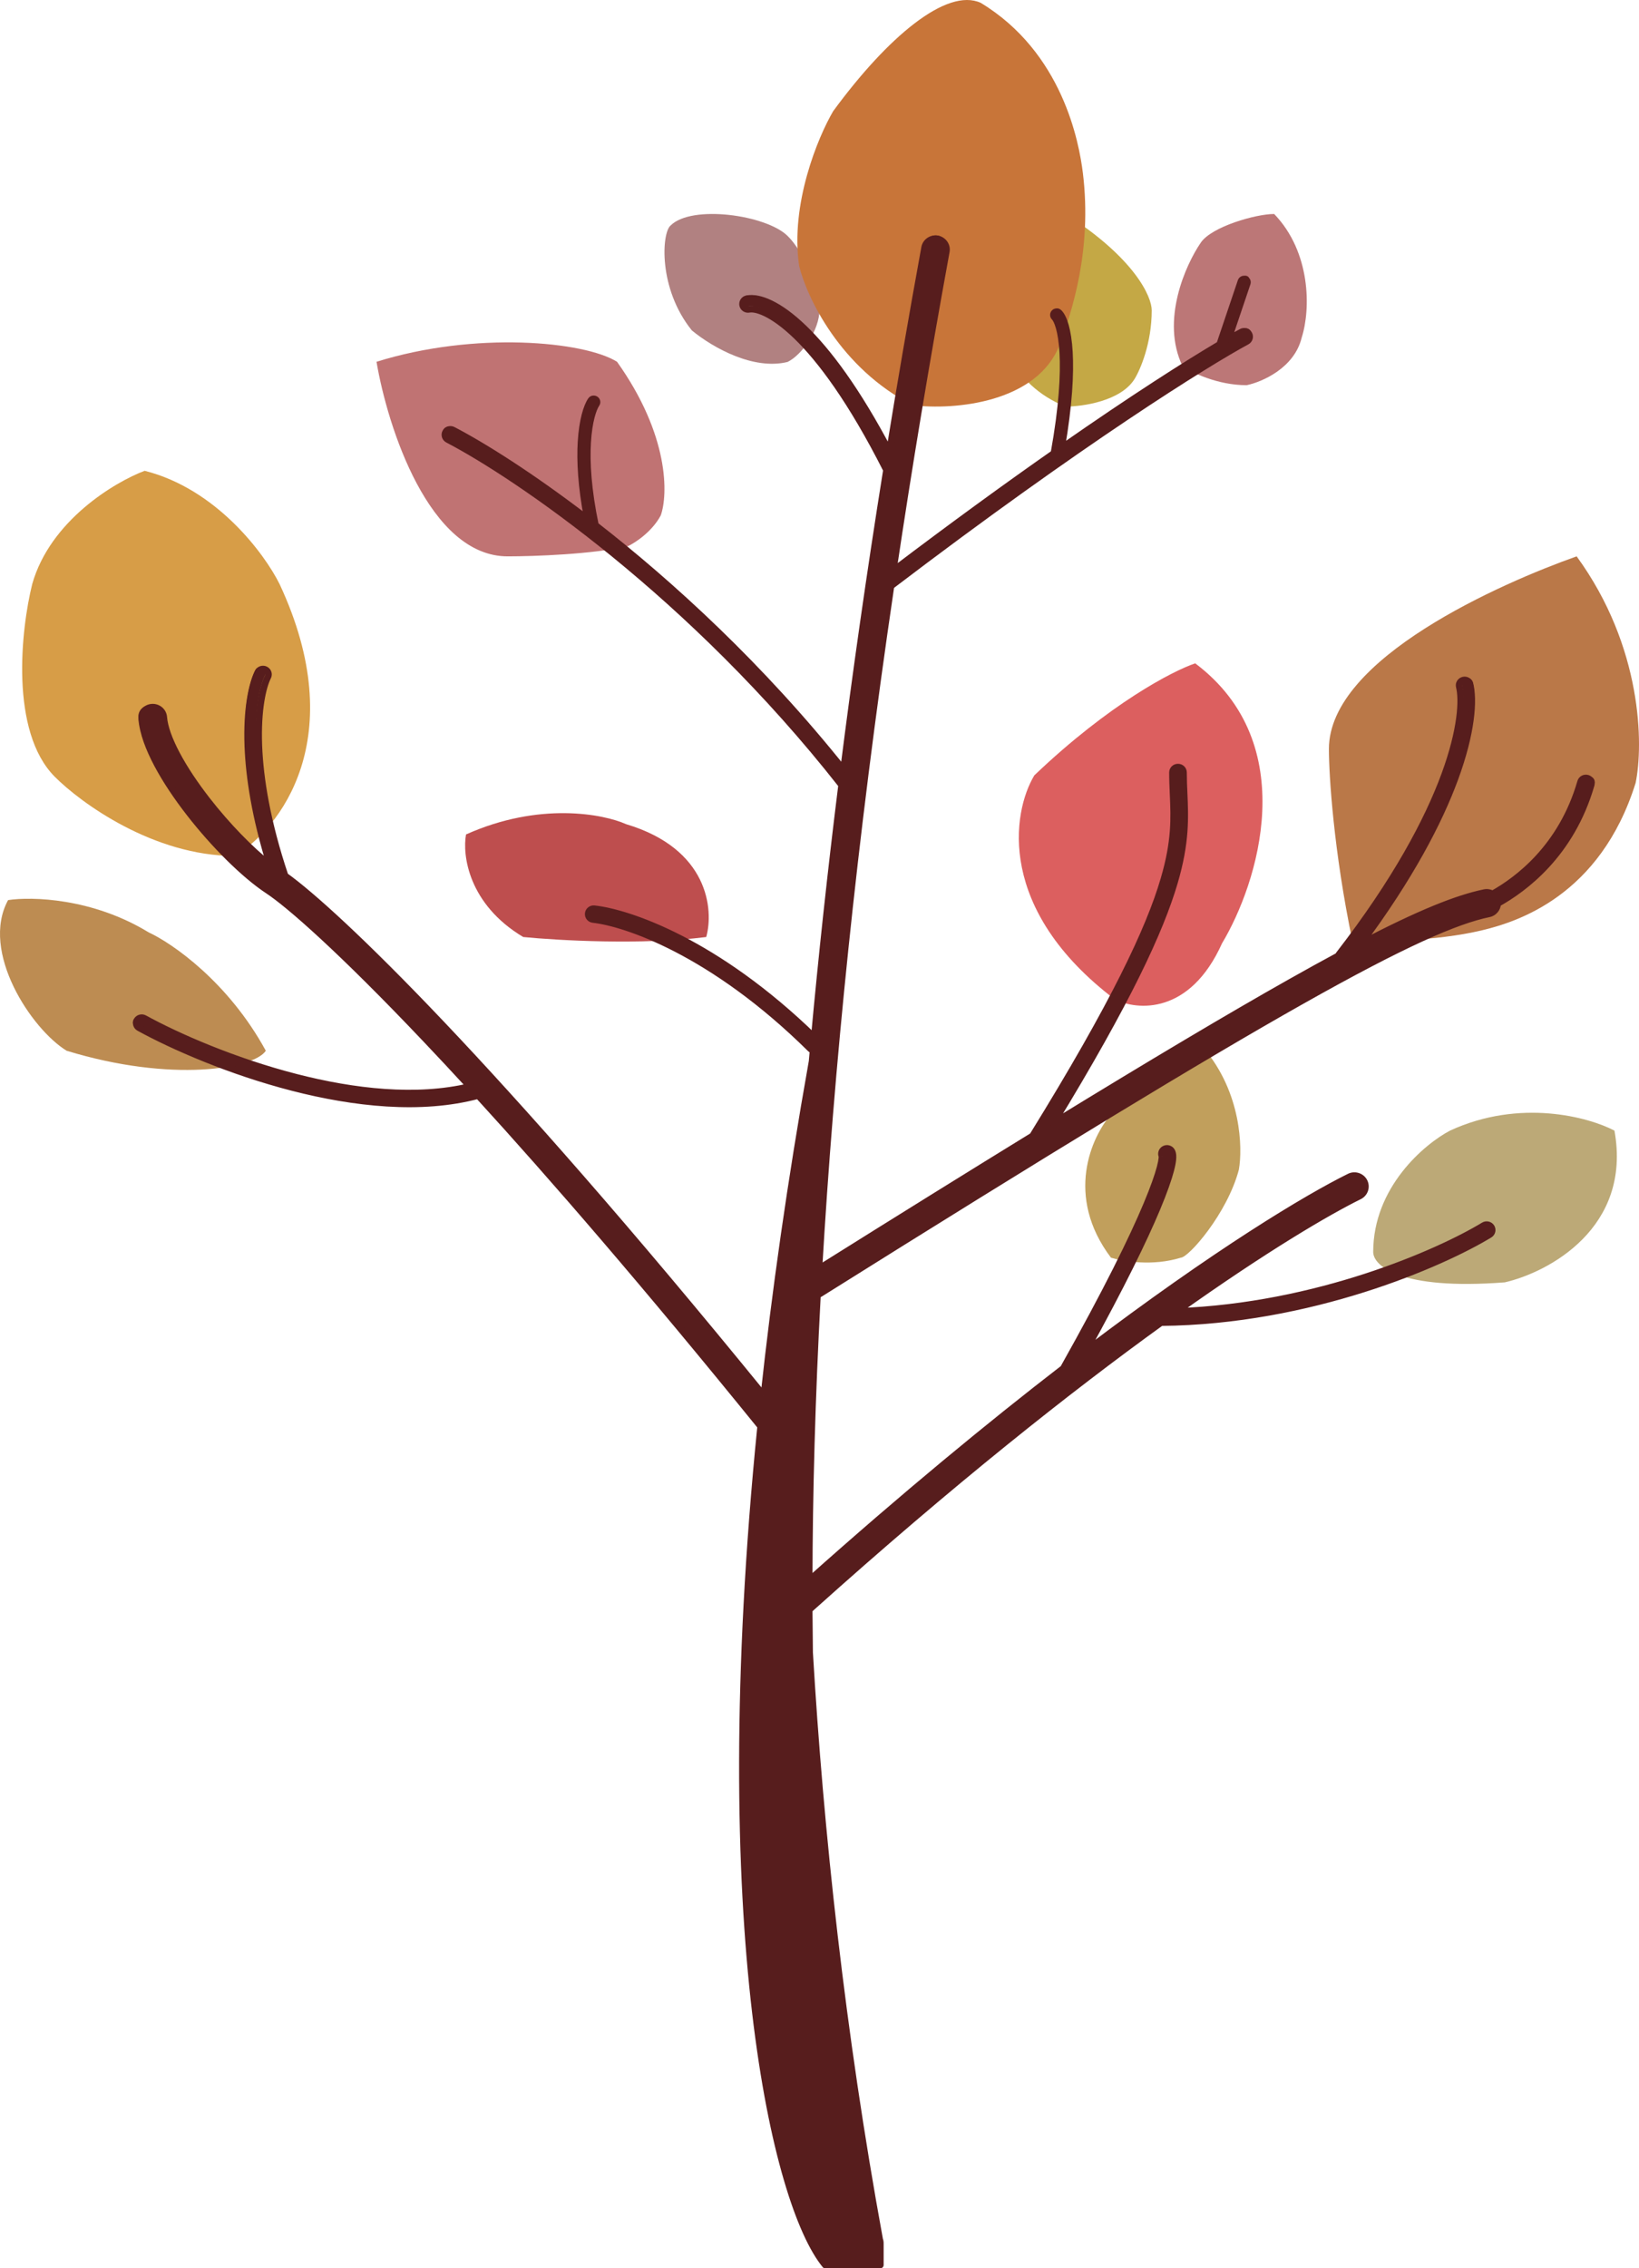 <svg width="47" height="65" viewBox="0 0 47 65" fill="none" xmlns="http://www.w3.org/2000/svg">
<g id="Tree9">
<path id="Vector 121" d="M28.581 8.892C28.581 9.549 28.976 11.02 30.557 11.651C31.051 11.651 32.138 11.493 32.533 10.863C32.697 10.6 33.027 9.838 33.027 8.892C33.027 8.497 32.533 7.394 30.557 6.132C29.898 6.526 28.581 7.63 28.581 8.892Z" fill="#C4A845"/>
<path id="Vector 120" d="M29.66 22.219C29.019 23.288 28.584 26.07 31.967 28.637C32.608 28.958 34.12 29.086 35.043 27.032C36.069 25.321 37.35 21.32 34.274 19.009C33.633 19.224 31.814 20.165 29.66 22.219Z" fill="#DC5F5F"/>
<path id="Vector 119" d="M15.004 26.851C15.988 26.949 18.416 27.086 20.252 26.851C20.471 26.067 20.318 24.323 17.956 23.618C17.3 23.324 15.463 22.971 13.364 23.912C13.255 24.5 13.43 25.911 15.004 26.851Z" fill="#BE4E4E"/>
<path id="Vector 118" d="M31.858 31.94C31.302 32.571 30.524 34.274 31.858 36.04C32.191 36.145 33.059 36.292 33.859 36.04C34.081 36.04 35.193 34.778 35.526 33.517C35.637 32.886 35.593 31.309 34.526 30.047C34.081 30.152 32.925 30.678 31.858 31.94Z" fill="#C19F5C"/>
<path id="Vector 117" d="M41.58 32.399C40.846 32.785 39.378 34.022 39.378 35.878C39.378 36.264 40.133 36.979 43.152 36.747C44.41 36.457 46.8 35.182 46.296 32.399C45.563 32.013 43.592 31.471 41.58 32.399Z" fill="#BCA977"/>
<path id="Vector 116" d="M4.263 26.718C4.934 27.027 6.547 28.137 7.622 30.11C7.286 30.624 4.934 31.035 1.911 30.11C0.903 29.494 -0.575 27.273 0.232 25.793C0.903 25.69 2.65 25.732 4.263 26.718Z" fill="#BD8C52"/>
<path id="Vector 115" d="M1.568 22.256C2.321 23.013 4.406 24.528 6.727 24.528C8.017 23.771 10.08 21.152 8.017 16.737C7.587 15.871 6.211 14.01 4.148 13.491C3.288 13.815 1.439 14.919 0.924 16.737C0.601 18.036 0.279 20.957 1.568 22.256Z" fill="#D79D47"/>
<path id="Vector 114" d="M38.108 21.462C38.108 22.22 38.243 24.384 38.785 26.981C39.461 26.981 41.153 26.981 42.505 26.657C43.49 26.42 45.888 25.683 46.903 22.436C47.128 21.354 47.106 18.541 45.212 15.943C43.069 16.701 38.108 18.865 38.108 21.462Z" fill="#BA7848"/>
<path id="Vector 113" d="M14.559 15.943C15.291 15.943 17.004 15.885 18.008 15.65C18.216 15.552 18.697 15.239 18.948 14.769C19.157 14.182 19.199 12.48 17.694 10.367C16.753 9.78 13.619 9.486 10.797 10.367C11.111 12.226 12.302 15.943 14.559 15.943Z" fill="#C07373"/>
<path id="Vector 112" d="M34.436 6.95C33.998 7.586 33.28 9.184 33.91 10.493C34.173 10.674 34.909 11.038 35.75 11.038C36.188 10.947 37.117 10.547 37.327 9.675C37.59 8.857 37.59 7.222 36.538 6.132C36.013 6.132 34.75 6.493 34.436 6.95Z" fill="#BC7777"/>
<path id="Vector 111" d="M19.841 9.47C20.451 9.971 21.61 10.613 22.585 10.372C22.992 10.172 23.5 9.47 23.5 8.868C23.5 8.868 23.281 7.447 22.585 6.761C21.976 6.159 19.841 5.858 19.232 6.46C18.975 6.663 18.866 8.266 19.841 9.47Z" fill="#B18181"/>
<path id="Vector 110" d="M22.916 7.621C23.133 8.508 24.087 10.548 26.171 11.612C27.364 11.76 29.775 11.547 30.402 9.838C30.727 8.951 31.324 7.177 31.053 4.96C30.944 4.073 30.467 1.5 28.123 0.081C27.147 -0.362 25.454 1.057 23.892 3.186C23.458 3.925 22.655 5.847 22.916 7.621Z" fill="#C87539"/>
<path id="Vector" fill-rule="evenodd" clip-rule="evenodd" d="M27.147 7.114C27.178 6.944 27.063 6.781 26.891 6.75C26.718 6.72 26.553 6.833 26.522 7.003C26.154 9.011 25.817 10.967 25.509 12.87C24.568 11.083 23.729 9.976 23.047 9.319C22.683 8.968 22.36 8.742 22.088 8.61C21.82 8.48 21.585 8.435 21.405 8.471C21.319 8.488 21.263 8.571 21.28 8.655C21.297 8.74 21.381 8.795 21.467 8.778C21.551 8.762 21.711 8.777 21.948 8.891C22.182 9.005 22.478 9.208 22.825 9.543C23.52 10.213 24.411 11.397 25.422 13.393L25.424 13.396C24.943 16.401 24.533 19.273 24.186 22.015C21.808 19.038 19.215 16.673 17.039 14.981C16.825 13.959 16.781 13.172 16.815 12.6C16.852 11.987 16.977 11.631 17.069 11.495C17.098 11.452 17.087 11.394 17.043 11.365C16.999 11.336 16.94 11.348 16.911 11.391C16.791 11.569 16.662 11.964 16.625 12.589C16.592 13.138 16.629 13.871 16.809 14.804C15.168 13.546 13.783 12.684 12.935 12.244C12.858 12.204 12.762 12.233 12.721 12.31C12.68 12.387 12.71 12.481 12.787 12.522C14.774 13.553 19.835 16.988 24.131 22.454C23.816 24.983 23.556 27.399 23.344 29.704C20.51 26.951 17.991 26.116 17.007 26.008C16.92 25.998 16.842 26.06 16.832 26.146C16.822 26.232 16.885 26.31 16.972 26.319C17.882 26.419 20.39 27.233 23.229 30.033C23.252 30.055 23.28 30.07 23.31 30.076C23.3 30.184 23.29 30.292 23.281 30.399C22.662 33.866 22.209 37.067 21.892 40.005C17.956 35.179 14.885 31.718 12.617 29.332C10.318 26.914 8.831 25.585 8.1 25.062C7.58 23.517 7.379 22.265 7.344 21.319C7.304 20.282 7.463 19.623 7.605 19.343C7.644 19.266 7.612 19.172 7.534 19.133C7.455 19.095 7.36 19.126 7.321 19.203C7.145 19.55 6.986 20.269 7.026 21.331C7.06 22.224 7.235 23.369 7.667 24.754C7.111 24.322 6.433 23.629 5.849 22.88C5.506 22.44 5.203 21.989 4.98 21.57C4.755 21.145 4.625 20.779 4.604 20.502C4.59 20.33 4.438 20.201 4.263 20.214C4.088 20.227 3.957 20.378 3.971 20.55C4.002 20.952 4.177 21.408 4.418 21.861C4.662 22.32 4.987 22.801 5.345 23.262C6.058 24.177 6.929 25.041 7.604 25.485C8.205 25.88 9.692 27.171 12.153 29.76C12.551 30.179 12.974 30.631 13.423 31.118C11.884 31.484 10.081 31.28 8.408 30.851C6.612 30.39 4.989 29.675 4.047 29.159C3.97 29.117 3.873 29.144 3.831 29.22C3.788 29.295 3.816 29.39 3.892 29.433C4.856 29.96 6.504 30.686 8.328 31.154C10.079 31.603 12.012 31.821 13.664 31.381C15.805 33.72 18.506 36.836 21.799 40.892C20.343 55.379 22.228 63.257 23.659 65H25.247V64.381C25.247 64.344 25.241 64.305 25.228 64.268C25.227 64.266 25.227 64.265 25.226 64.264C24.13 58.289 23.512 52.518 23.209 47.375C23.204 47.007 23.2 46.633 23.198 46.254L23.198 46.157C23.212 46.148 23.225 46.138 23.237 46.127C27.296 42.488 30.695 39.808 33.333 37.908C37.627 37.871 41.417 36.217 42.796 35.38C42.871 35.334 42.894 35.238 42.848 35.164C42.802 35.091 42.704 35.068 42.63 35.113C41.336 35.898 37.82 37.442 33.785 37.585C36.346 35.766 38.133 34.723 39.044 34.274C39.201 34.196 39.264 34.008 39.186 33.853C39.108 33.699 38.917 33.636 38.76 33.713C37.559 34.306 34.952 35.858 31.149 38.739C32.201 36.838 32.841 35.518 33.213 34.633C33.42 34.141 33.545 33.78 33.612 33.526C33.646 33.399 33.666 33.295 33.673 33.212C33.68 33.138 33.68 33.052 33.645 32.984C33.606 32.907 33.511 32.875 33.432 32.914C33.356 32.951 33.324 33.041 33.358 33.117L33.358 33.119C33.359 33.126 33.361 33.145 33.357 33.184C33.352 33.243 33.336 33.329 33.305 33.447C33.243 33.682 33.124 34.028 32.92 34.513C32.514 35.479 31.779 36.981 30.518 39.222C28.407 40.846 25.956 42.859 23.197 45.318C23.202 42.816 23.275 40.081 23.435 37.112C23.462 37.103 23.487 37.092 23.511 37.077C30.117 32.943 34.451 30.31 37.384 28.659C40.328 27.003 41.828 26.354 42.778 26.157C42.924 26.127 43.026 26.002 43.03 25.861C43.782 25.442 45.142 24.455 45.724 22.448C45.748 22.365 45.699 22.279 45.614 22.255C45.53 22.231 45.442 22.279 45.418 22.362C44.87 24.256 43.592 25.187 42.881 25.585C42.814 25.543 42.731 25.527 42.647 25.544C41.86 25.707 40.786 26.134 39.085 27.019C40.513 25.1 41.343 23.505 41.798 22.271C42.289 20.94 42.349 20.011 42.232 19.549C42.21 19.465 42.124 19.414 42.039 19.435C41.954 19.456 41.902 19.541 41.924 19.625C42.018 19.997 41.983 20.854 41.5 22.164C41.019 23.467 40.102 25.202 38.458 27.321C38.448 27.334 38.441 27.348 38.435 27.363C38.015 27.588 37.562 27.838 37.069 28.115C35.333 29.093 33.111 30.41 30.228 32.173C32.36 28.687 33.309 26.645 33.719 25.252C34.059 24.096 34.028 23.381 33.997 22.688C33.988 22.491 33.98 22.295 33.98 22.092C33.98 22.006 33.909 21.936 33.821 21.936C33.733 21.936 33.662 22.006 33.662 22.092C33.662 22.311 33.671 22.516 33.68 22.718C33.71 23.404 33.739 24.062 33.414 25.165C32.996 26.585 31.99 28.733 29.632 32.539C27.838 33.639 25.8 34.904 23.478 36.356C23.809 30.663 24.459 24.127 25.552 16.733C31.022 12.577 34.663 10.315 35.802 9.702C35.879 9.66 35.908 9.565 35.866 9.489C35.824 9.413 35.727 9.385 35.65 9.427C35.545 9.483 35.419 9.554 35.273 9.638L35.817 8.028C35.833 7.979 35.806 7.925 35.756 7.909C35.706 7.893 35.653 7.919 35.636 7.968L35.022 9.784C34.09 10.335 32.544 11.316 30.469 12.759C30.683 11.517 30.728 10.627 30.693 10.013C30.674 9.685 30.632 9.434 30.58 9.249C30.529 9.068 30.466 8.941 30.395 8.871C30.358 8.835 30.297 8.835 30.26 8.871C30.223 8.908 30.223 8.968 30.26 9.004C30.296 9.039 30.348 9.128 30.397 9.3C30.444 9.468 30.484 9.705 30.503 10.024C30.538 10.649 30.489 11.582 30.248 12.912C28.909 13.849 27.358 14.971 25.619 16.288C26.056 13.363 26.563 10.306 27.147 7.114Z" fill="#571D1D"/>
<path id="Vector_2" d="M25.505 12.944L25.421 12.988C25.44 13.023 25.48 13.043 25.52 13.037C25.561 13.03 25.593 12.999 25.599 12.959L25.505 12.944ZM25.419 13.465L25.334 13.507L25.335 13.508L25.419 13.465ZM25.421 13.469L25.515 13.483C25.518 13.463 25.515 13.443 25.505 13.425L25.421 13.469ZM24.189 22.059L24.114 22.117C24.138 22.147 24.178 22.16 24.214 22.15C24.251 22.139 24.278 22.108 24.283 22.071L24.189 22.059ZM17.074 15.048L16.981 15.067C16.986 15.089 16.998 15.108 17.015 15.122L17.074 15.048ZM16.845 14.871L16.787 14.945C16.818 14.969 16.861 14.972 16.895 14.951C16.928 14.931 16.946 14.892 16.938 14.854L16.845 14.871ZM24.134 22.497L24.228 22.508C24.231 22.484 24.224 22.459 24.209 22.44L24.134 22.497ZM23.35 29.724L23.284 29.79C23.31 29.816 23.348 29.824 23.383 29.811C23.417 29.799 23.441 29.768 23.445 29.732L23.35 29.724ZM23.316 30.094L23.411 30.102C23.415 30.055 23.382 30.012 23.335 30.002L23.316 30.094ZM23.288 30.417L23.381 30.433L23.382 30.425L23.288 30.417ZM21.905 39.992L21.831 40.05C21.855 40.08 21.895 40.092 21.932 40.082C21.968 40.071 21.995 40.039 21.999 40.002L21.905 39.992ZM8.175 25.097L8.085 25.126C8.092 25.145 8.104 25.161 8.12 25.173L8.175 25.097ZM7.744 24.79L7.685 24.864C7.718 24.889 7.764 24.891 7.798 24.867C7.832 24.844 7.847 24.802 7.835 24.763L7.744 24.79ZM13.474 31.133L13.496 31.224C13.529 31.217 13.555 31.193 13.565 31.161C13.575 31.129 13.567 31.095 13.544 31.07L13.474 31.133ZM13.714 31.395L13.784 31.332C13.76 31.306 13.724 31.296 13.689 31.305L13.714 31.395ZM21.813 40.876L21.907 40.885C21.91 40.861 21.902 40.837 21.887 40.817L21.813 40.876ZM23.664 64.906L23.59 64.965C23.608 64.987 23.635 65 23.664 65V64.906ZM25.244 64.906V65C25.297 65 25.339 64.958 25.339 64.906H25.244ZM25.244 64.289L25.15 64.287V64.289H25.244ZM25.224 64.172L25.131 64.189C25.132 64.194 25.133 64.199 25.135 64.204L25.224 64.172ZM23.216 47.338L23.121 47.34L23.121 47.344L23.216 47.338ZM23.205 46.124L23.153 46.046C23.126 46.063 23.11 46.093 23.11 46.124L23.205 46.124ZM33.294 37.901L33.293 37.808C33.273 37.808 33.254 37.814 33.238 37.826L33.294 37.901ZM33.744 37.579L33.688 37.503C33.654 37.527 33.641 37.571 33.654 37.609C33.668 37.648 33.706 37.674 33.747 37.673L33.744 37.579ZM31.121 38.73L31.037 38.685C31.016 38.724 31.025 38.773 31.059 38.801C31.093 38.83 31.143 38.831 31.178 38.804L31.121 38.73ZM33.319 33.126L33.414 33.135C33.415 33.119 33.413 33.103 33.406 33.088L33.319 33.126ZM33.319 33.126L33.225 33.118C33.224 33.123 33.224 33.129 33.225 33.134L33.319 33.126ZM33.319 33.128L33.225 33.136L33.225 33.137L33.319 33.128ZM30.492 39.211L30.55 39.285C30.56 39.277 30.568 39.268 30.575 39.257L30.492 39.211ZM23.204 45.287L23.109 45.287C23.109 45.324 23.131 45.358 23.165 45.373C23.2 45.388 23.24 45.382 23.268 45.357L23.204 45.287ZM23.441 37.108L23.413 37.018C23.375 37.03 23.349 37.063 23.347 37.103L23.441 37.108ZM42.948 25.893L42.901 25.812C42.872 25.828 42.854 25.858 42.853 25.89L42.948 25.893ZM42.799 25.618L42.749 25.697C42.778 25.715 42.815 25.716 42.846 25.699L42.799 25.618ZM39.02 27.048L38.943 26.992C38.917 27.027 38.919 27.076 38.948 27.109C38.977 27.142 39.025 27.151 39.064 27.131L39.02 27.048ZM38.373 27.39L38.419 27.472C38.439 27.461 38.455 27.444 38.462 27.422L38.373 27.39ZM30.203 32.185L30.122 32.137C30.1 32.174 30.106 32.221 30.137 32.252C30.168 32.282 30.216 32.288 30.253 32.265L30.203 32.185ZM33.955 22.731H33.86L33.861 22.735L33.955 22.731ZM33.955 22.731L34.05 22.73L34.05 22.726L33.955 22.731ZM29.61 32.549L29.66 32.629C29.672 32.621 29.683 32.611 29.691 32.598L29.61 32.549ZM23.484 36.355L23.389 36.349C23.387 36.384 23.405 36.417 23.436 36.435C23.466 36.453 23.504 36.452 23.534 36.434L23.484 36.355ZM25.549 16.794L25.491 16.72C25.471 16.735 25.458 16.757 25.455 16.781L25.549 16.794ZM35.225 9.722L35.135 9.693C35.123 9.73 35.135 9.77 35.165 9.795C35.196 9.82 35.239 9.823 35.273 9.803L35.225 9.722ZM34.976 9.868L35.025 9.948C35.044 9.937 35.059 9.919 35.066 9.898L34.976 9.868ZM30.443 12.833L30.35 12.817C30.343 12.855 30.36 12.892 30.393 12.912C30.425 12.932 30.467 12.931 30.498 12.909L30.443 12.833ZM30.224 12.986L30.279 13.063C30.299 13.049 30.313 13.027 30.317 13.003L30.224 12.986ZM25.615 16.351L25.521 16.337C25.515 16.375 25.533 16.412 25.567 16.431C25.6 16.451 25.642 16.448 25.672 16.425L25.615 16.351ZM26.864 6.936C26.985 6.958 27.065 7.071 27.043 7.19L27.23 7.223C27.27 7.003 27.121 6.792 26.898 6.752L26.864 6.936ZM26.607 7.112C26.629 6.994 26.744 6.915 26.864 6.936L26.898 6.752C26.675 6.712 26.461 6.859 26.421 7.079L26.607 7.112ZM25.599 12.959C25.906 11.063 26.242 9.114 26.607 7.112L26.421 7.079C26.055 9.082 25.719 11.032 25.412 12.93L25.599 12.959ZM22.989 9.471C23.658 10.117 24.488 11.211 25.421 12.988L25.59 12.901C24.65 11.114 23.809 10.002 23.121 9.338L22.989 9.471ZM22.059 8.782C22.318 8.908 22.631 9.126 22.989 9.471L23.121 9.338C22.753 8.982 22.424 8.751 22.142 8.614L22.059 8.782ZM21.439 8.651C21.589 8.621 21.8 8.657 22.059 8.782L22.142 8.614C21.866 8.48 21.61 8.426 21.401 8.467L21.439 8.651ZM21.389 8.724C21.382 8.691 21.404 8.658 21.439 8.651L21.401 8.467C21.264 8.494 21.175 8.626 21.203 8.761L21.389 8.724ZM21.463 8.773C21.429 8.78 21.396 8.758 21.389 8.724L21.203 8.761C21.23 8.896 21.363 8.984 21.5 8.957L21.463 8.773ZM22.003 8.894C21.757 8.775 21.576 8.751 21.463 8.773L21.5 8.957C21.555 8.946 21.692 8.952 21.919 9.062L22.003 8.894ZM22.9 9.561C22.549 9.222 22.247 9.012 22.003 8.894L21.919 9.062C22.141 9.17 22.427 9.366 22.768 9.695L22.9 9.561ZM25.504 13.423C24.494 11.429 23.602 10.239 22.9 9.561L22.768 9.695C23.45 10.353 24.33 11.524 25.334 13.507L25.504 13.423ZM25.505 13.425L25.503 13.422L25.335 13.508L25.337 13.511L25.505 13.425ZM24.283 22.071C24.628 19.34 25.036 16.477 25.515 13.483L25.327 13.454C24.848 16.45 24.44 19.314 24.095 22.048L24.283 22.071ZM17.015 15.122C19.177 16.804 21.752 19.157 24.114 22.117L24.263 22.001C21.89 19.027 19.304 16.665 17.133 14.975L17.015 15.122ZM16.756 12.669C16.722 13.249 16.766 14.041 16.981 15.067L17.167 15.029C16.955 14.017 16.912 13.241 16.946 12.68L16.756 12.669ZM17.025 11.522C16.92 11.678 16.793 12.053 16.756 12.669L16.946 12.68C16.982 12.076 17.105 11.741 17.183 11.626L17.025 11.522ZM17.025 11.522L17.183 11.626C17.241 11.54 17.218 11.424 17.13 11.366L17.025 11.522ZM17.025 11.522L17.13 11.366C17.043 11.309 16.925 11.332 16.867 11.418L17.025 11.522ZM16.756 12.669C16.793 12.053 16.92 11.678 17.025 11.522L16.867 11.418C16.734 11.615 16.605 12.03 16.567 12.658L16.756 12.669ZM16.938 14.854C16.76 13.931 16.724 13.208 16.756 12.669L16.567 12.658C16.534 13.214 16.571 13.953 16.752 14.889L16.938 14.854ZM12.945 12.403C13.782 12.838 15.156 13.694 16.787 14.945L16.903 14.797C15.266 13.542 13.882 12.679 13.033 12.238L12.945 12.403ZM12.859 12.429C12.876 12.399 12.914 12.387 12.945 12.403L13.033 12.238C12.91 12.173 12.757 12.22 12.692 12.342L12.859 12.429ZM12.886 12.514C12.855 12.498 12.843 12.46 12.859 12.429L12.692 12.342C12.627 12.464 12.674 12.615 12.798 12.68L12.886 12.514ZM24.209 22.44C19.924 16.98 14.875 13.548 12.886 12.514L12.798 12.68C14.764 13.702 19.791 17.117 24.059 22.554L24.209 22.44ZM23.445 29.732C23.656 27.436 23.915 25.029 24.228 22.508L24.04 22.486C23.726 25.008 23.467 27.417 23.256 29.715L23.445 29.732ZM17.032 26.133C17.985 26.237 20.475 27.058 23.284 29.79L23.417 29.657C20.584 26.902 18.057 26.057 17.053 25.947L17.032 26.133ZM16.962 26.188C16.966 26.154 16.997 26.129 17.032 26.133L17.053 25.947C16.914 25.931 16.789 26.03 16.774 26.167L16.962 26.188ZM17.018 26.257C16.983 26.253 16.958 26.222 16.962 26.188L16.774 26.167C16.758 26.304 16.858 26.428 16.997 26.443L17.018 26.257ZM23.303 29.985C20.466 27.183 17.949 26.359 17.018 26.257L16.997 26.443C17.877 26.54 20.355 27.339 23.169 30.118L23.303 29.985ZM23.335 30.002C23.323 30 23.312 29.994 23.303 29.985L23.169 30.118C23.205 30.154 23.25 30.177 23.298 30.186L23.335 30.002ZM23.382 30.425C23.391 30.318 23.401 30.21 23.411 30.102L23.222 30.086C23.212 30.194 23.203 30.302 23.193 30.409L23.382 30.425ZM21.999 40.002C22.315 37.075 22.766 33.887 23.381 30.433L23.194 30.401C22.578 33.858 22.127 37.051 21.811 39.982L21.999 40.002ZM12.603 29.417C14.858 31.793 17.914 35.241 21.831 40.05L21.979 39.933C18.06 35.121 15.001 31.669 12.741 29.289L12.603 29.417ZM8.12 25.173C8.84 25.689 10.315 27.007 12.603 29.417L12.741 29.289C10.452 26.878 8.967 25.548 8.231 25.021L8.12 25.173ZM7.328 21.369C7.364 22.323 7.565 23.579 8.085 25.126L8.265 25.067C7.75 23.535 7.553 22.296 7.517 21.362L7.328 21.369ZM7.598 19.355C7.446 19.654 7.288 20.328 7.328 21.369L7.517 21.362C7.479 20.336 7.636 19.697 7.767 19.438L7.598 19.355ZM7.569 19.271C7.601 19.286 7.613 19.324 7.598 19.355L7.767 19.438C7.83 19.315 7.779 19.165 7.654 19.103L7.569 19.271ZM7.485 19.299C7.5 19.268 7.538 19.255 7.569 19.271L7.654 19.103C7.529 19.042 7.377 19.092 7.315 19.215L7.485 19.299ZM7.201 21.374C7.162 20.323 7.32 19.624 7.485 19.299L7.315 19.215C7.13 19.58 6.972 20.315 7.012 21.381L7.201 21.374ZM7.835 24.763C7.407 23.388 7.235 22.256 7.201 21.374L7.012 21.381C7.046 22.28 7.222 23.429 7.654 24.818L7.835 24.763ZM5.859 22.979C6.444 23.73 7.125 24.427 7.685 24.864L7.803 24.717C7.257 24.291 6.587 23.607 6.01 22.865L5.859 22.979ZM4.986 21.659C5.211 22.083 5.516 22.537 5.859 22.979L6.01 22.865C5.671 22.429 5.372 21.984 5.154 21.572L4.986 21.659ZM4.601 20.559C4.623 20.853 4.759 21.232 4.986 21.659L5.154 21.572C4.931 21.153 4.81 20.801 4.79 20.544L4.601 20.559ZM4.363 20.358C4.485 20.348 4.591 20.438 4.601 20.559L4.79 20.544C4.772 20.321 4.575 20.154 4.348 20.171L4.363 20.358ZM4.159 20.592C4.15 20.472 4.241 20.367 4.363 20.358L4.348 20.171C4.122 20.188 3.953 20.383 3.97 20.607L4.159 20.592ZM4.594 21.862C4.356 21.415 4.189 20.974 4.159 20.592L3.97 20.607C4.003 21.026 4.184 21.493 4.426 21.949L4.594 21.862ZM5.508 23.245C5.154 22.789 4.833 22.314 4.594 21.862L4.426 21.949C4.672 22.413 4.999 22.897 5.358 23.359L5.508 23.245ZM7.735 25.44C7.075 25.006 6.215 24.153 5.508 23.245L5.358 23.359C6.071 24.276 6.946 25.146 7.629 25.596L7.735 25.44ZM12.28 29.716C9.829 27.135 8.343 25.841 7.735 25.44L7.629 25.596C8.218 25.983 9.69 27.262 12.141 29.844L12.28 29.716ZM13.544 31.07C13.098 30.585 12.676 30.134 12.28 29.716L12.141 29.844C12.537 30.261 12.958 30.711 13.404 31.197L13.544 31.07ZM8.458 30.958C10.13 31.387 11.943 31.594 13.496 31.224L13.452 31.042C11.942 31.402 10.165 31.203 8.506 30.776L8.458 30.958ZM4.094 29.262C5.039 29.78 6.662 30.496 8.458 30.958L8.506 30.776C6.727 30.319 5.118 29.61 4.187 29.099L4.094 29.262ZM4.008 29.287C4.025 29.256 4.064 29.245 4.094 29.262L4.187 29.099C4.064 29.032 3.91 29.075 3.843 29.195L4.008 29.287ZM4.033 29.371C4.003 29.355 3.992 29.317 4.008 29.287L3.843 29.195C3.775 29.316 3.819 29.468 3.941 29.535L4.033 29.371ZM8.426 31.079C6.619 30.614 4.986 29.894 4.033 29.371L3.941 29.535C4.906 30.065 6.554 30.791 8.378 31.26L8.426 31.079ZM13.689 31.305C12.069 31.738 10.162 31.525 8.426 31.079L8.378 31.26C10.128 31.709 12.072 31.931 13.739 31.485L13.689 31.305ZM21.887 40.817C18.607 36.773 15.918 33.666 13.784 31.332L13.643 31.458C15.774 33.788 18.461 36.892 21.739 40.934L21.887 40.817ZM23.738 64.847C23.394 64.428 23.014 63.626 22.661 62.423C22.309 61.223 21.987 59.633 21.755 57.644C21.29 53.666 21.183 48.1 21.907 40.885L21.718 40.867C20.993 48.092 21.099 53.672 21.566 57.665C21.8 59.662 22.123 61.263 22.479 62.475C22.833 63.685 23.222 64.516 23.59 64.965L23.738 64.847ZM25.244 64.813H23.664V65H25.244V64.813ZM25.15 64.289V64.906H25.339V64.289H25.15ZM25.137 64.208C25.146 64.234 25.15 64.261 25.15 64.287L25.339 64.292C25.34 64.243 25.333 64.193 25.315 64.145L25.137 64.208ZM25.135 64.204L25.135 64.205C25.135 64.205 25.135 64.205 25.135 64.205L25.136 64.206C25.136 64.206 25.136 64.206 25.136 64.206L25.136 64.207L25.137 64.208L25.315 64.145C25.315 64.145 25.315 64.144 25.315 64.144C25.315 64.144 25.315 64.143 25.315 64.143C25.315 64.143 25.314 64.143 25.314 64.143C25.314 64.143 25.314 64.142 25.314 64.142C25.314 64.142 25.314 64.141 25.314 64.141C25.314 64.141 25.314 64.141 25.314 64.141C25.314 64.141 25.314 64.141 25.314 64.141L25.135 64.204ZM23.121 47.344C23.423 52.473 24.039 58.229 25.131 64.189L25.318 64.156C24.227 58.204 23.612 52.456 23.31 47.333L23.121 47.344ZM23.111 46.221C23.113 46.599 23.116 46.972 23.121 47.34L23.311 47.337C23.306 46.97 23.302 46.598 23.3 46.22L23.111 46.221ZM23.11 46.124L23.111 46.221L23.3 46.22L23.3 46.123L23.11 46.124ZM23.18 46.025C23.172 46.032 23.162 46.039 23.153 46.046L23.257 46.202C23.275 46.191 23.292 46.178 23.308 46.163L23.18 46.025ZM33.238 37.826C30.609 39.722 27.223 42.395 23.18 46.025L23.308 46.163C27.346 42.538 30.727 39.869 33.35 37.977L33.238 37.826ZM42.665 35.302C41.303 36.129 37.547 37.771 33.293 37.808L33.295 37.995C37.591 37.958 41.38 36.302 42.764 35.461L42.665 35.302ZM42.685 35.216C42.704 35.245 42.694 35.283 42.665 35.302L42.764 35.461C42.883 35.389 42.92 35.235 42.847 35.117L42.685 35.216ZM42.598 35.195C42.628 35.177 42.667 35.186 42.685 35.216L42.847 35.117C42.774 35 42.618 34.963 42.499 35.036L42.598 35.195ZM33.747 37.673C37.784 37.53 41.3 35.985 42.598 35.195L42.499 35.036C41.222 35.812 37.738 37.344 33.74 37.486L33.747 37.673ZM38.937 34.195C38.024 34.646 36.24 35.688 33.688 37.503L33.799 37.655C36.346 35.844 38.121 34.807 39.022 34.363L38.937 34.195ZM39.036 33.902C39.091 34.01 39.046 34.141 38.937 34.195L39.022 34.363C39.225 34.262 39.307 34.019 39.206 33.818L39.036 33.902ZM38.739 33.804C38.848 33.75 38.981 33.794 39.036 33.902L39.206 33.818C39.104 33.618 38.857 33.536 38.654 33.637L38.739 33.804ZM31.178 38.804C34.961 35.934 37.551 34.391 38.739 33.804L38.654 33.637C37.452 34.23 34.851 35.782 31.063 38.656L31.178 38.804ZM33.088 34.601C32.719 35.48 32.083 36.792 31.037 38.685L31.204 38.775C32.252 36.878 32.891 35.56 33.263 34.673L33.088 34.601ZM33.481 33.51C33.415 33.758 33.292 34.113 33.088 34.601L33.263 34.673C33.469 34.181 33.596 33.816 33.664 33.557L33.481 33.51ZM33.538 33.212C33.532 33.288 33.513 33.386 33.481 33.51L33.664 33.557C33.698 33.428 33.719 33.319 33.727 33.229L33.538 33.212ZM33.52 33.035C33.542 33.078 33.545 33.141 33.538 33.212L33.727 33.229C33.734 33.153 33.737 33.044 33.69 32.951L33.52 33.035ZM33.436 33.007C33.467 32.992 33.505 33.004 33.52 33.035L33.69 32.951C33.628 32.828 33.476 32.778 33.351 32.84L33.436 33.007ZM33.406 33.088C33.392 33.058 33.405 33.022 33.436 33.007L33.351 32.84C33.23 32.9 33.178 33.043 33.232 33.164L33.406 33.088ZM33.414 33.12L33.414 33.119L33.225 33.134L33.225 33.136L33.414 33.12ZM33.413 33.201C33.417 33.156 33.415 33.131 33.414 33.12L33.225 33.137C33.225 33.138 33.227 33.152 33.224 33.185L33.413 33.201ZM33.358 33.479C33.39 33.358 33.407 33.267 33.413 33.201L33.224 33.185C33.219 33.236 33.205 33.317 33.175 33.431L33.358 33.479ZM32.971 34.553C33.174 34.068 33.295 33.719 33.358 33.479L33.175 33.431C33.114 33.66 32.997 34.001 32.795 34.482L32.971 34.553ZM30.575 39.257C31.832 37.021 32.565 35.52 32.971 34.553L32.795 34.482C32.394 35.44 31.664 36.933 30.409 39.166L30.575 39.257ZM23.268 45.357C26.013 42.908 28.451 40.903 30.55 39.285L30.433 39.137C28.331 40.758 25.889 42.766 23.14 45.218L23.268 45.357ZM23.347 37.103C23.187 40.065 23.114 42.792 23.109 45.287L23.299 45.287C23.303 42.796 23.376 40.072 23.536 37.113L23.347 37.103ZM23.466 36.994C23.449 37.005 23.431 37.013 23.413 37.018L23.47 37.197C23.503 37.187 23.537 37.172 23.568 37.152L23.466 36.994ZM37.28 28.601C34.358 30.248 30.042 32.873 23.466 36.994L23.568 37.152C30.143 33.031 34.456 30.408 37.374 28.764L37.28 28.601ZM42.677 26.096C41.715 26.297 40.209 26.95 37.28 28.601L37.374 28.764C40.306 27.112 41.787 26.473 42.716 26.28L42.677 26.096ZM42.853 25.89C42.849 25.988 42.779 26.075 42.677 26.096L42.716 26.28C42.905 26.241 43.036 26.079 43.042 25.896L42.853 25.89ZM45.538 22.466C44.968 24.434 43.637 25.401 42.901 25.812L42.994 25.975C43.756 25.55 45.132 24.55 45.72 22.517L45.538 22.466ZM45.494 22.389C45.528 22.398 45.547 22.433 45.538 22.466L45.72 22.517C45.758 22.385 45.681 22.246 45.546 22.208L45.494 22.389ZM45.416 22.431C45.425 22.398 45.461 22.379 45.494 22.389L45.546 22.208C45.412 22.171 45.272 22.247 45.234 22.38L45.416 22.431ZM42.846 25.699C43.566 25.296 44.861 24.351 45.416 22.431L45.234 22.38C44.697 24.235 43.447 25.147 42.752 25.536L42.846 25.699ZM42.586 25.669C42.644 25.657 42.702 25.668 42.749 25.697L42.849 25.538C42.762 25.485 42.655 25.463 42.547 25.486L42.586 25.669ZM39.064 27.131C40.757 26.249 41.816 25.829 42.586 25.669L42.547 25.486C41.75 25.651 40.671 26.082 38.976 26.965L39.064 27.131ZM41.632 22.283C41.183 23.503 40.36 25.085 38.943 26.992L39.096 27.103C40.522 25.184 41.354 23.587 41.81 22.347L41.632 22.283ZM42.061 19.624C42.171 20.058 42.118 20.962 41.632 22.283L41.81 22.347C42.301 21.013 42.368 20.067 42.245 19.578L42.061 19.624ZM41.984 19.578C42.018 19.57 42.052 19.59 42.061 19.624L42.245 19.578C42.211 19.445 42.074 19.363 41.938 19.397L41.984 19.578ZM41.938 19.654C41.929 19.621 41.95 19.587 41.984 19.578L41.938 19.397C41.803 19.43 41.72 19.566 41.754 19.699L41.938 19.654ZM41.513 22.24C41.996 20.928 42.039 20.052 41.938 19.654L41.754 19.699C41.841 20.044 41.813 20.876 41.335 22.176L41.513 22.24ZM38.472 27.406C40.112 25.287 41.031 23.549 41.513 22.24L41.335 22.176C40.861 23.464 39.952 25.185 38.321 27.292L38.472 27.406ZM38.462 27.422C38.465 27.417 38.468 27.411 38.472 27.406L38.321 27.292C38.305 27.312 38.293 27.335 38.284 27.358L38.462 27.422ZM37.061 28.222C37.55 27.946 38.002 27.697 38.419 27.472L38.328 27.308C37.909 27.533 37.457 27.783 36.967 28.059L37.061 28.222ZM30.253 32.265C33.123 30.508 35.334 29.195 37.061 28.222L36.967 28.059C35.237 29.034 33.024 30.348 30.154 32.106L30.253 32.265ZM33.588 25.26C33.183 26.637 32.243 28.663 30.122 32.137L30.285 32.234C32.408 28.757 33.358 26.713 33.77 25.312L33.588 25.26ZM33.861 22.735C33.891 23.422 33.922 24.123 33.588 25.26L33.77 25.312C34.113 24.146 34.081 23.421 34.05 22.726L33.861 22.735ZM33.843 22.136C33.843 22.341 33.852 22.538 33.861 22.735L34.05 22.726C34.041 22.53 34.033 22.337 34.033 22.136H33.843ZM33.78 22.074C33.815 22.074 33.843 22.102 33.843 22.136H34.033C34.033 21.998 33.92 21.887 33.78 21.887V22.074ZM33.717 22.136C33.717 22.102 33.745 22.074 33.78 22.074V21.887C33.64 21.887 33.527 21.998 33.527 22.136H33.717ZM33.734 22.757C33.726 22.555 33.717 22.352 33.717 22.136H33.527C33.527 22.357 33.536 22.563 33.545 22.765L33.734 22.757ZM33.466 25.225C33.794 24.112 33.764 23.443 33.734 22.757L33.545 22.765C33.575 23.444 33.603 24.089 33.284 25.173L33.466 25.225ZM29.691 32.598C32.039 28.803 33.046 26.654 33.466 25.225L33.284 25.173C32.872 26.576 31.876 28.708 29.529 32.501L29.691 32.598ZM23.534 36.434C25.846 34.986 27.875 33.725 29.66 32.629L29.56 32.47C27.774 33.567 25.744 34.828 23.433 36.275L23.534 36.434ZM25.455 16.781C24.366 24.153 23.719 30.671 23.389 36.349L23.578 36.36C23.908 30.688 24.554 24.175 25.643 16.808L25.455 16.781ZM35.707 9.704C34.566 10.318 30.938 12.576 25.491 16.72L25.607 16.869C31.05 12.728 34.669 10.476 35.798 9.868L35.707 9.704ZM35.732 9.619C35.749 9.649 35.738 9.687 35.707 9.704L35.798 9.868C35.92 9.802 35.966 9.65 35.899 9.529L35.732 9.619ZM35.646 9.594C35.677 9.577 35.715 9.589 35.732 9.619L35.899 9.529C35.832 9.408 35.678 9.363 35.556 9.43L35.646 9.594ZM35.273 9.803C35.418 9.72 35.542 9.65 35.646 9.594L35.556 9.43C35.45 9.487 35.323 9.557 35.177 9.641L35.273 9.803ZM35.677 8.088L35.135 9.693L35.315 9.752L35.857 8.147L35.677 8.088ZM35.677 8.088L35.857 8.147C35.89 8.049 35.836 7.943 35.737 7.91L35.677 8.088ZM35.677 8.088L35.737 7.91C35.637 7.877 35.53 7.93 35.497 8.029L35.677 8.088ZM35.066 9.898L35.677 8.088L35.497 8.029L34.886 9.838L35.066 9.898ZM30.498 12.909C32.562 11.472 34.099 10.495 35.025 9.948L34.927 9.788C33.997 10.338 32.455 11.317 30.389 12.757L30.498 12.909ZM30.571 10.101C30.606 10.704 30.562 11.584 30.35 12.817L30.537 12.849C30.751 11.606 30.796 10.711 30.761 10.091L30.571 10.101ZM30.462 9.36C30.512 9.536 30.553 9.779 30.571 10.101L30.761 10.091C30.742 9.759 30.699 9.502 30.645 9.31L30.462 9.36ZM30.302 9.024C30.355 9.076 30.413 9.184 30.462 9.36L30.645 9.31C30.593 9.125 30.524 8.979 30.437 8.892L30.302 9.024ZM30.302 9.024L30.437 8.892C30.363 8.819 30.242 8.819 30.168 8.892L30.302 9.024ZM30.302 9.024L30.168 8.892C30.094 8.965 30.094 9.084 30.168 9.157L30.302 9.024ZM30.462 9.36C30.413 9.184 30.355 9.076 30.302 9.024L30.168 9.157C30.186 9.174 30.233 9.244 30.28 9.41L30.462 9.36ZM30.571 10.101C30.553 9.779 30.512 9.536 30.462 9.36L30.28 9.41C30.325 9.569 30.364 9.799 30.382 10.112L30.571 10.101ZM30.317 13.003C30.557 11.672 30.607 10.734 30.571 10.101L30.382 10.112C30.417 10.726 30.369 11.648 30.13 12.97L30.317 13.003ZM25.672 16.425C27.403 15.113 28.946 13.995 30.279 13.063L30.169 12.91C28.834 13.844 27.29 14.963 25.557 16.276L25.672 16.425ZM27.043 7.19C26.461 10.372 25.957 13.421 25.521 16.337L25.709 16.364C26.144 13.45 26.648 10.403 27.23 7.223L27.043 7.19Z" fill="#571D1D"/>
</g>
</svg>

